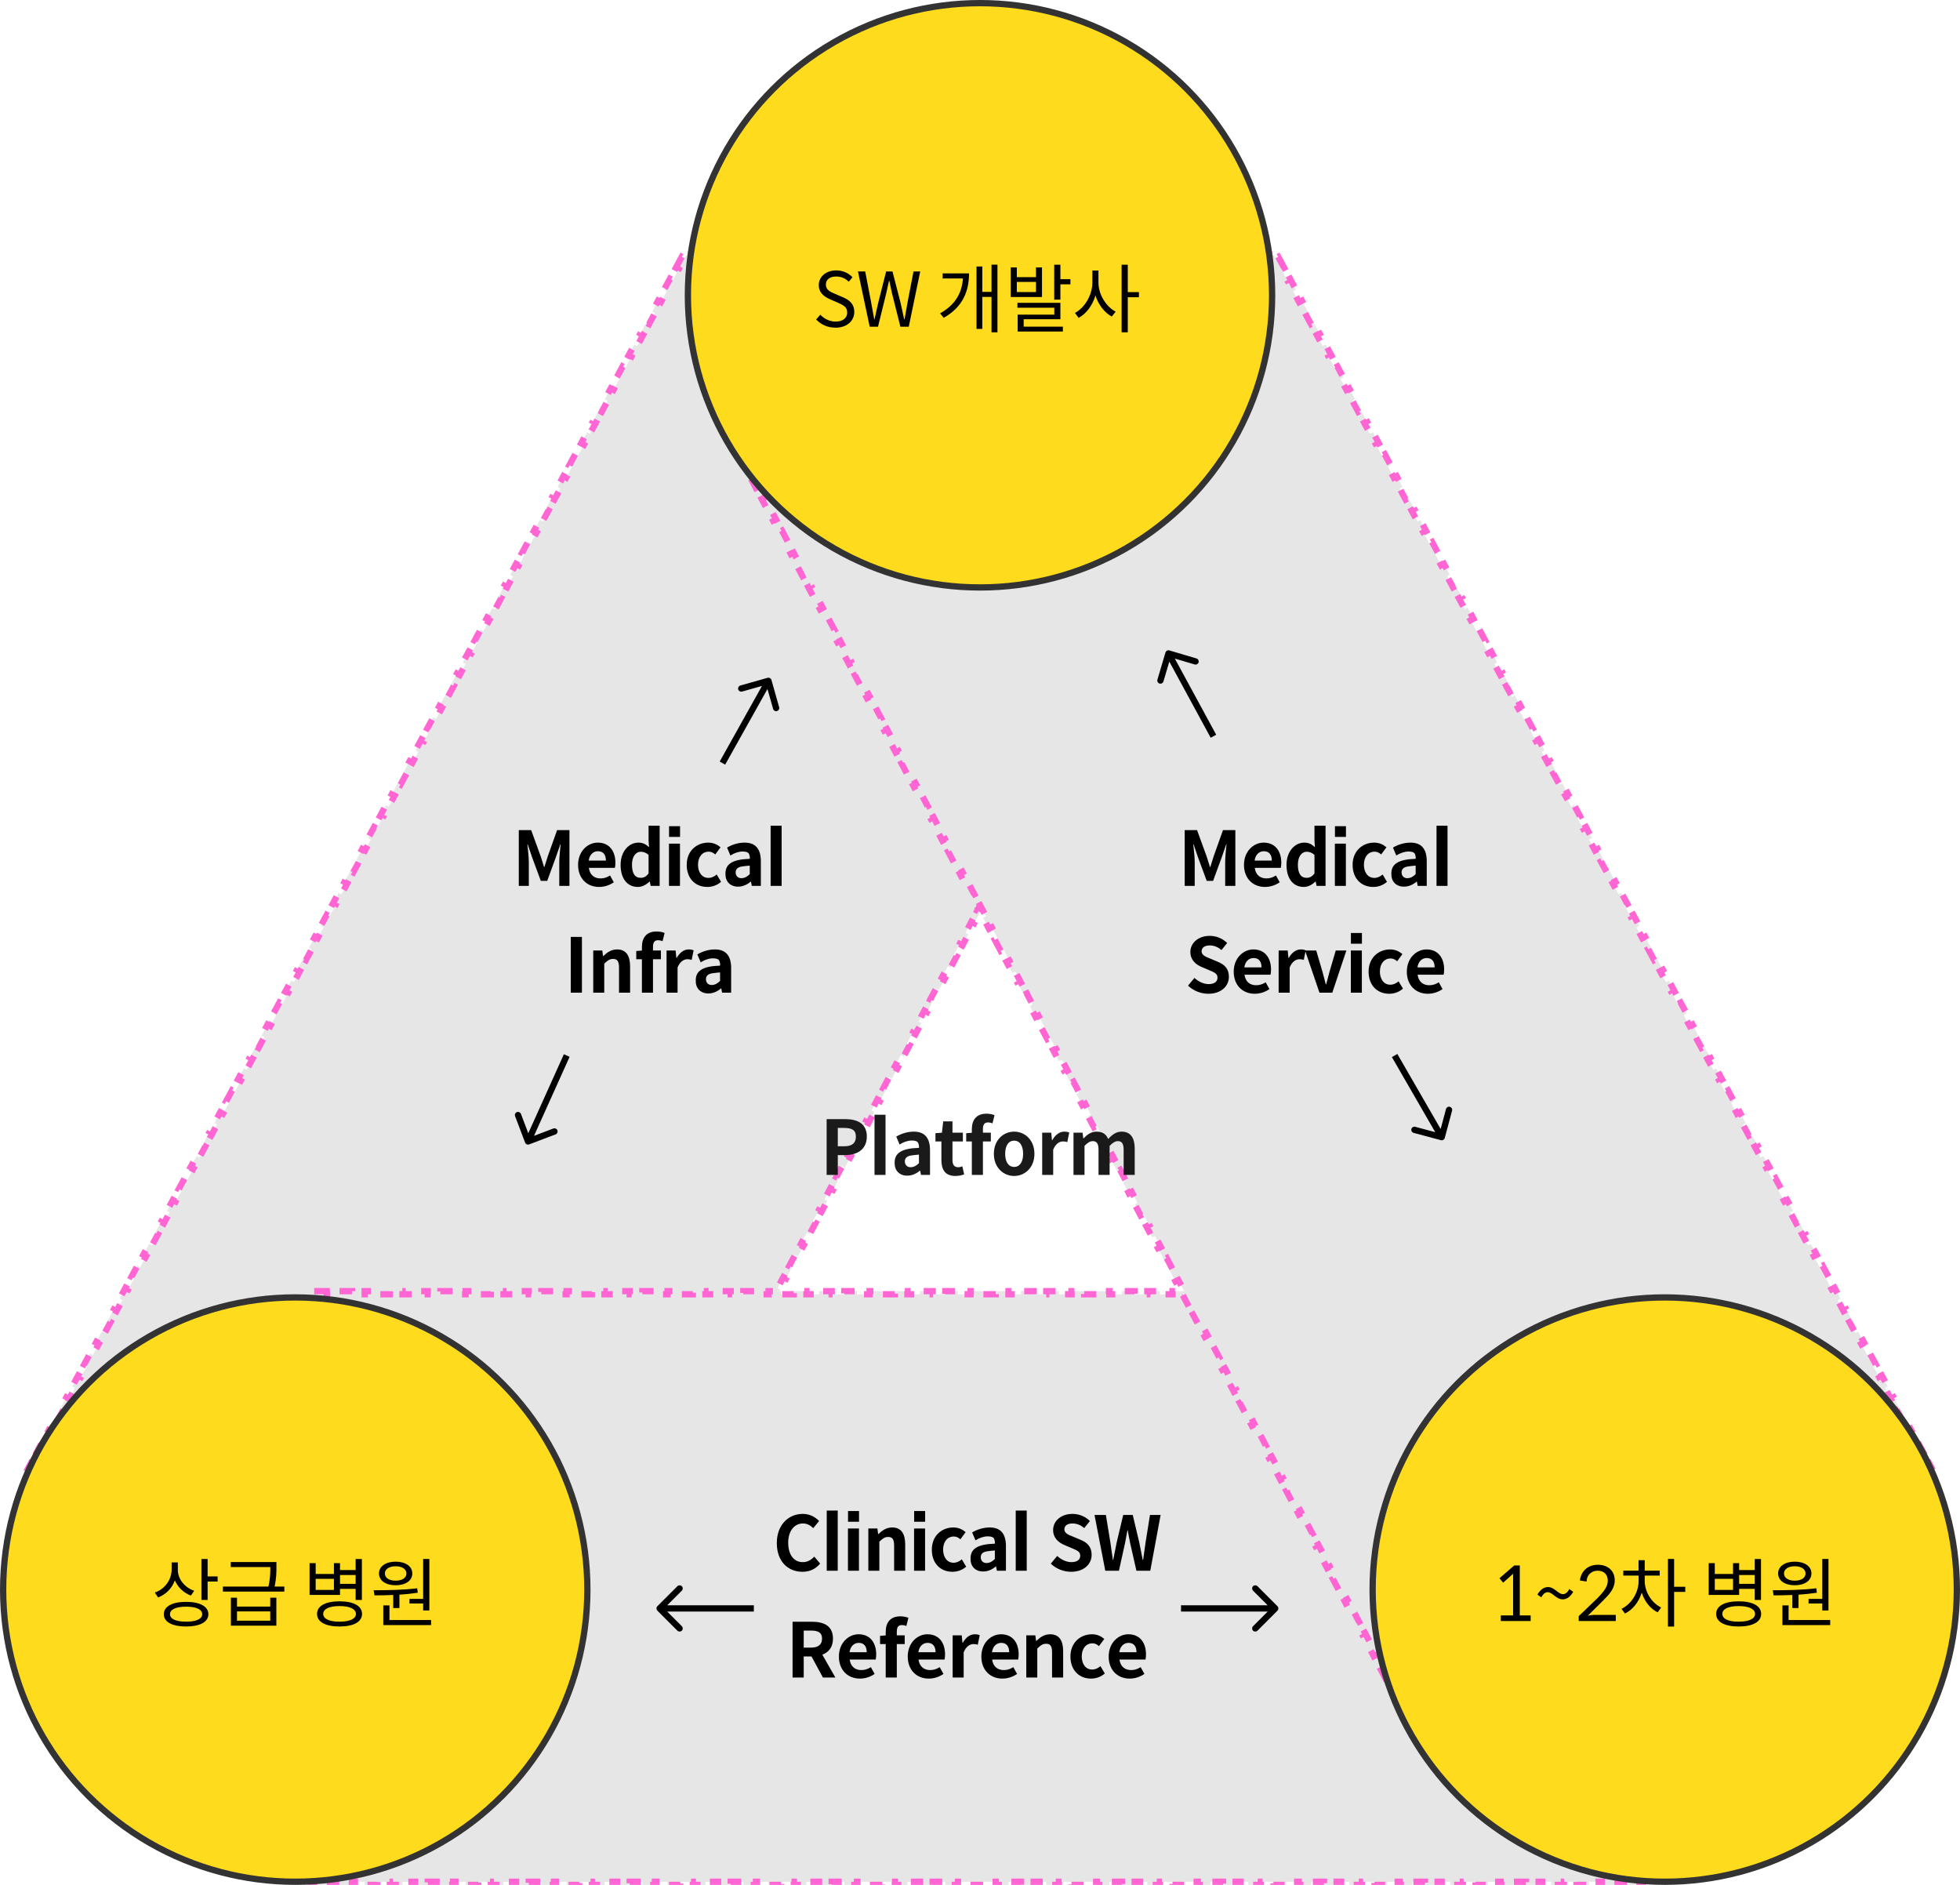 <svg width="312" height="300" viewBox="0 0 312 300" fill="none" xmlns="http://www.w3.org/2000/svg">
  <path d="M107.587 42.618L108.529 40.873L108.969 41.11L109.255 40.581L109.861 40.735L109.984 40.25L111.951 40.75L111.828 41.235L113.795 41.735L113.918 41.25L115.886 41.75L115.763 42.235L117.73 42.735L117.853 42.25L119.821 42.75L119.698 43.235L121.665 43.735L121.788 43.25L123.755 43.75L123.632 44.235L125.6 44.735L125.723 44.25L127.69 44.75L127.567 45.235L129.534 45.735L129.658 45.25L131.625 45.75L131.502 46.235L133.469 46.735L133.592 46.25L135.56 46.75L135.437 47.235L137.404 47.735L137.527 47.25L139.495 47.75L139.371 48.235L141.339 48.735L141.462 48.25L143.429 48.75L143.306 49.235L145.274 49.735L145.397 49.25L147.364 49.75L147.241 50.235L149.208 50.735L149.332 50.25L151.299 50.75L151.176 51.235L153.143 51.735L153.266 51.25L155.234 51.75L155.111 52.235L157.078 52.735L157.201 52.25L159.168 52.75L159.045 53.235L161.013 53.735L161.136 53.25L163.103 53.75L162.98 54.235L164.947 54.735L165.071 54.25L167.038 54.75L166.915 55.235L168.882 55.735L169.005 55.25L170.973 55.75L170.85 56.235L172.817 56.735L172.94 56.25L174.908 56.75L174.784 57.235L176.752 57.735L176.875 57.25L178.842 57.75L178.719 58.235L180.687 58.735L180.81 58.25L182.777 58.75L182.654 59.235L184.621 59.735L184.745 59.25L186.712 59.75L186.589 60.235L188.556 60.735L188.679 60.25L190.647 60.75L190.524 61.235L192.491 61.735L192.614 61.25L194.582 61.75L194.458 62.235L196.426 62.735L196.549 62.25L198.516 62.75L198.393 63.235L198.761 63.328L198.59 63.65L199.032 63.884L198.097 65.651L197.655 65.417L196.72 67.184L197.162 67.418L196.226 69.186L195.784 68.952L194.849 70.719L195.291 70.953L194.355 72.72L193.914 72.486L192.978 74.253L193.42 74.487L192.485 76.254L192.043 76.021L191.108 77.788L191.549 78.022L190.614 79.789L190.172 79.555L189.237 81.322L189.679 81.556L188.743 83.323L188.302 83.09L187.366 84.857L187.808 85.091L186.873 86.858L186.431 86.624L185.495 88.391L185.937 88.625L185.002 90.392L184.56 90.159L183.625 91.926L184.067 92.16L183.131 93.927L182.689 93.693L181.754 95.46L182.196 95.694L181.261 97.461L180.819 97.227L179.883 98.995L180.325 99.229L179.39 100.996L178.948 100.762L178.013 102.529L178.455 102.763L177.519 104.53L177.077 104.296L176.142 106.064L176.584 106.298L175.649 108.065L175.207 107.831L174.271 109.598L174.713 109.832L173.778 111.599L173.336 111.365L172.401 113.133L172.843 113.366L171.907 115.134L171.465 114.9L170.53 116.667L170.972 116.901L170.037 118.668L169.595 118.434L168.659 120.202L169.101 120.435L168.166 122.203L167.724 121.969L166.789 123.736L167.231 123.97L166.295 125.737L165.853 125.503L164.918 127.27L165.36 127.504L164.425 129.272L163.983 129.038L163.047 130.805L163.489 131.039L162.554 132.806L162.112 132.572L161.177 134.339L161.619 134.573L160.683 136.341L160.241 136.107L159.306 137.874L159.748 138.108L158.812 139.875L158.371 139.641L157.435 141.408L157.877 141.642L156.942 143.409L156.5 143.176L155.565 144.943L156.006 145.177L155.071 146.944L154.629 146.71L153.694 148.477L154.136 148.711L153.2 150.478L152.759 150.245L151.823 152.012L152.265 152.246L151.33 154.013L150.888 153.779L149.952 155.546L150.394 155.78L149.459 157.547L149.017 157.313L148.082 159.081L148.524 159.315L147.588 161.082L147.146 160.848L146.211 162.615L146.653 162.849L145.718 164.616L145.276 164.382L144.34 166.15L144.782 166.384L143.847 168.151L143.405 167.917L142.47 169.684L142.912 169.918L141.976 171.685L141.534 171.451L140.599 173.219L141.041 173.453L140.106 175.22L139.664 174.986L138.728 176.753L139.17 176.987L138.235 178.754L137.793 178.52L136.858 180.288L137.3 180.522L136.364 182.289L135.922 182.055L134.987 183.822L135.429 184.056L134.494 185.823L134.052 185.589L133.116 187.357L133.558 187.59L132.623 189.358L132.181 189.124L131.246 190.891L131.688 191.125L130.752 192.892L130.31 192.658L129.375 194.426L129.817 194.659L128.881 196.427L128.44 196.193L127.504 197.96L127.946 198.194L127.011 199.961L126.569 199.727L125.634 201.495L126.075 201.728L125.14 203.496L124.698 203.262L123.763 205.029L124.205 205.263L123.269 207.03L122.827 206.796L121.892 208.564L122.334 208.797L121.399 210.565L120.957 210.331L120.021 212.098L120.463 212.332L119.528 214.099L119.086 213.865L118.151 215.632L118.593 215.866L117.657 217.634L117.215 217.4L116.28 219.167L116.722 219.401L115.787 221.168L115.345 220.934L114.409 222.701L114.851 222.935L113.916 224.703L113.474 224.469L112.539 226.236L112.981 226.47L112.045 228.237L111.603 228.003L110.668 229.77L111.11 230.004L110.175 231.772L109.733 231.538L108.797 233.305L109.239 233.539L108.304 235.306L107.862 235.072L106.927 236.839L107.369 237.073L106.433 238.841L105.991 238.607L105.056 240.374L105.498 240.608L104.562 242.375L104.121 242.141L103.185 243.908L103.627 244.142L102.692 245.909L102.25 245.676L101.315 247.443L101.756 247.677L100.821 249.444L100.379 249.21L99.444 250.977L99.886 251.211L98.95 252.978L98.508 252.745L97.573 254.512L98.015 254.746L97.08 256.513L96.638 256.279L95.703 258.046L96.144 258.28L95.209 260.047L94.767 259.814L93.832 261.581L94.274 261.815L93.338 263.582L92.896 263.348L91.961 265.115L92.403 265.349L91.468 267.116L91.026 266.882L90.763 267.379L90.223 267.178L90.049 267.647L88.147 266.94L88.321 266.471L86.419 265.765L86.245 266.234L84.342 265.527L84.516 265.058L82.614 264.352L82.44 264.821L80.538 264.114L80.712 263.645L78.81 262.939L78.636 263.408L76.734 262.701L76.908 262.232L75.006 261.526L74.832 261.995L72.929 261.288L73.103 260.819L71.201 260.113L71.027 260.582L69.125 259.875L69.299 259.406L67.397 258.7L67.223 259.168L65.321 258.462L65.495 257.993L63.593 257.287L63.419 257.755L61.516 257.049L61.69 256.58L59.788 255.874L59.614 256.342L57.712 255.636L57.886 255.167L55.984 254.461L55.81 254.929L53.908 254.223L54.082 253.754L52.179 253.048L52.005 253.516L50.103 252.81L50.277 252.341L48.375 251.635L48.201 252.103L46.299 251.397L46.473 250.928L44.571 250.222L44.397 250.69L42.495 249.984L42.669 249.515L40.767 248.808L40.592 249.277L38.69 248.571L38.864 248.102L36.962 247.395L36.788 247.864L34.886 247.158L35.06 246.689L33.158 245.982L32.984 246.451L31.081 245.745L31.256 245.276L29.353 244.569L29.179 245.038L27.277 244.332L27.451 243.863L25.549 243.156L25.375 243.625L23.473 242.918L23.647 242.45L21.745 241.743L21.571 242.212L19.669 241.505L19.843 241.037L17.94 240.33L17.766 240.799L15.864 240.092L16.038 239.624L14.136 238.917L13.962 239.386L12.06 238.679L12.234 238.211L10.332 237.504L10.158 237.973L8.255 237.266L8.43 236.798L6.527 236.091L6.353 236.56L4.451 235.853L4.625 235.385L4.213 235.231L4.411 234.865L3.971 234.627L4.913 232.882L5.353 233.119L6.295 231.374L5.855 231.136L6.797 229.391L7.237 229.628L8.179 227.882L7.739 227.645L8.681 225.899L9.121 226.137L10.063 224.391L9.623 224.154L10.565 222.408L11.005 222.646L11.947 220.9L11.507 220.663L12.449 218.917L12.889 219.155L13.831 217.409L13.391 217.172L14.333 215.426L14.773 215.664L15.715 213.918L15.275 213.681L16.217 211.935L16.657 212.173L17.599 210.427L17.159 210.19L18.101 208.444L18.541 208.682L19.483 206.936L19.042 206.699L19.984 204.953L20.424 205.191L21.366 203.445L20.926 203.208L21.868 201.462L22.308 201.699L23.25 199.954L22.81 199.716L23.752 197.971L24.192 198.208L25.134 196.463L24.694 196.225L25.636 194.48L26.076 194.717L27.018 192.972L26.578 192.734L27.52 190.989L27.96 191.226L28.902 189.481L28.462 189.243L29.404 187.498L29.844 187.735L30.786 185.99L30.346 185.752L31.288 184.007L31.728 184.244L32.67 182.499L32.23 182.261L33.172 180.516L33.612 180.753L34.554 179.008L34.114 178.77L35.056 177.025L35.496 177.262L36.438 175.516L35.998 175.279L36.94 173.534L37.38 173.771L38.322 172.025L37.882 171.788L38.824 170.042L39.264 170.28L40.206 168.534L39.766 168.297L40.708 166.551L41.148 166.789L42.09 165.043L41.65 164.806L42.592 163.06L43.032 163.298L43.974 161.552L43.533 161.315L44.475 159.569L44.915 159.807L45.857 158.061L45.417 157.824L46.359 156.078L46.799 156.316L47.741 154.57L47.301 154.333L48.243 152.587L48.683 152.825L49.625 151.079L49.185 150.842L50.127 149.096L50.567 149.333L51.509 147.588L51.069 147.351L52.011 145.605L52.451 145.842L53.393 144.097L52.953 143.859L53.895 142.114L54.335 142.351L55.277 140.606L54.837 140.368L55.779 138.623L56.219 138.86L57.161 137.115L56.721 136.877L57.663 135.132L58.103 135.369L59.045 133.624L58.605 133.386L59.547 131.641L59.987 131.878L60.929 130.133L60.489 129.895L61.431 128.15L61.871 128.387L62.813 126.642L62.373 126.404L63.315 124.659L63.755 124.896L64.697 123.15L64.257 122.913L65.199 121.167L65.639 121.405L66.581 119.659L66.141 119.422L67.083 117.676L67.523 117.914L68.465 116.168L68.025 115.931L68.966 114.185L69.406 114.423L70.349 112.677L69.909 112.44L70.85 110.694L71.29 110.932L72.232 109.186L71.792 108.949L72.734 107.203L73.174 107.441L74.116 105.695L73.676 105.458L74.618 103.712L75.058 103.95L76 102.204L75.56 101.967L76.502 100.221L76.942 100.458L77.884 98.713L77.444 98.475L78.386 96.73L78.826 96.967L79.768 95.222L79.328 94.984L80.27 93.239L80.71 93.476L81.652 91.731L81.212 91.493L82.154 89.748L82.594 89.985L83.536 88.24L83.096 88.002L84.038 86.257L84.478 86.494L85.42 84.749L84.98 84.511L85.922 82.766L86.362 83.003L87.304 81.257L86.864 81.02L87.806 79.275L88.246 79.512L89.188 77.766L88.748 77.529L89.69 75.784L90.13 76.021L91.072 74.275L90.632 74.038L91.574 72.292L92.014 72.53L92.956 70.784L92.516 70.547L93.458 68.801L93.898 69.039L94.84 67.293L94.4 67.056L95.341 65.31L95.781 65.548L96.724 63.802L96.284 63.565L97.225 61.819L97.665 62.057L98.607 60.311L98.167 60.074L99.109 58.328L99.549 58.566L100.491 56.82L100.051 56.583L100.993 54.837L101.433 55.075L102.375 53.329L101.935 53.092L102.877 51.346L103.317 51.583L104.259 49.838L103.819 49.6L104.761 47.855L105.201 48.092L106.143 46.347L105.703 46.109L106.645 44.364L107.085 44.601L108.027 42.856L107.587 42.618Z" fill="#E6E6E6" stroke="#FF66D4" stroke-dasharray="2 2"/>
  <path d="M52.014 205.5H50.005V206H49.5V206.484H49V208.453H49.5V210.422H49V212.391H49.5V214.359H49V216.328H49.5V218.297H49V220.266H49.5V222.234H49V224.203H49.5V226.172H49V228.141H49.5V230.109H49V232.078H49.5V234.047H49V236.016H49.5V237.984H49V239.953H49.5V241.922H49V243.891H49.5V245.859H49V247.828H49.5V249.797H49V251.766H49.5V253.734H49V255.703H49.5V257.672H49V259.641H49.5V261.609H49V263.578H49.5V265.547H49V267.516H49.5V269.484H49V271.453H49.5V273.422H49V275.391H49.5V277.359H49V279.328H49.5V281.297H49V283.266H49.5V285.234H49V287.203H49.5V289.172H49V291.141H49.5V293.109H49V295.078H49.5V297.047H49V299.016H49.5V299.5H50.005V300H52.014V299.5H54.024V300H56.033V299.5H58.042V300H60.052V299.5H62.061V300H64.071V299.5H66.08V300H68.09V299.5H70.099V300H72.109V299.5H74.118V300H76.127V299.5H78.137V300H80.146V299.5H82.156V300H84.165V299.5H86.174V300H88.184V299.5H90.193V300H92.203V299.5H94.212V300H96.222V299.5H98.231V300H100.241V299.5H102.25V300H104.259V299.5H106.269V300H108.278V299.5H110.288V300H112.297V299.5H114.307V300H116.316V299.5H118.325V300H120.335V299.5H122.344V300H124.354V299.5H126.363V300H128.373V299.5H130.382V300H132.391V299.5H134.401V300H136.41V299.5H138.42V300H140.429V299.5H142.439V300H144.448V299.5H146.457V300H148.467V299.5H150.476V300H152.486V299.5H154.495V300H156.505V299.5H158.514V300H160.524V299.5H162.533V300H164.542V299.5H166.552V300H168.561V299.5H170.571V300H172.58V299.5H174.59V300H176.599V299.5H178.608V300H180.618V299.5H182.627V300H184.637V299.5H186.646V300H188.656V299.5H190.665V300H192.675V299.5H194.684V300H196.693V299.5H198.703V300H200.712V299.5H202.722V300H204.731V299.5H206.741V300H208.75V299.5H210.759V300H212.769V299.5H214.778V300H216.788V299.5H218.797V300H220.807V299.5H222.816V300H224.825V299.5H226.835V300H228.844V299.5H230.854V300H232.863V299.5H234.873V300H236.882V299.5H238.892V300H240.901V299.5H242.91V300H244.92V299.5H246.929V300H248.939V299.5H250.948V300H252.958V299.5H254.967V300H256.976V299.5H258.986V300H260.995V299.5H261.5V299.016H262V297.047H261.5V295.078H262V293.109H261.5V291.141H262V289.172H261.5V287.203H262V285.234H261.5V283.266H262V281.297H261.5V279.328H262V277.359H261.5V275.391H262V273.422H261.5V271.453H262V269.484H261.5V267.516H262V265.547H261.5V263.578H262V261.609H261.5V259.641H262V257.672H261.5V255.703H262V253.734H261.5V251.766H262V249.797H261.5V247.828H262V245.859H261.5V243.891H262V241.922H261.5V239.953H262V237.984H261.5V236.016H262V234.047H261.5V232.078H262V230.109H261.5V228.141H262V226.172H261.5V224.203H262V222.234H261.5V220.266H262V218.297H261.5V216.328H262V214.359H261.5V212.391H262V210.422H261.5V208.453H262V206.484H261.5V206H260.995V205.5H258.986V206H256.976V205.5H254.967V206H252.958V205.5H250.948V206H248.939V205.5H246.929V206H244.92V205.5H242.91V206H240.901V205.5H238.891V206H236.882V205.5H234.873V206H232.863V205.5H230.854V206H228.844V205.5H226.835V206H224.825V205.5H222.816V206H220.807V205.5H218.797V206H216.788V205.5H214.778V206H212.769V205.5H210.759V206H208.75V205.5H206.741V206H204.731V205.5H202.722V206H200.712V205.5H198.703V206H196.693V205.5H194.684V206H192.675V205.5H190.665V206H188.656V205.5H186.646V206H184.637V205.5H182.627V206H180.618V205.5H178.609V206H176.599V205.5H174.59V206H172.58V205.5H170.571V206H168.561V205.5H166.552V206H164.543V205.5H162.533V206H160.524V205.5H158.514V206H156.505V205.5H154.495V206H152.486V205.5H150.476V206H148.467V205.5H146.458V206H144.448V205.5H142.439V206H140.429V205.5H138.42V206H136.41V205.5H134.401V206H132.392V205.5H130.382V206H128.373V205.5H126.363V206H124.354V205.5H122.344V206H120.335V205.5H118.325V206H116.316V205.5H114.307V206H112.297V205.5H110.288V206H108.278V205.5H106.269V206H104.259V205.5H102.25V206H100.241V205.5H98.231V206H96.222V205.5H94.212V206H92.203V205.5H90.193V206H88.184V205.5H86.174V206H84.165V205.5H82.156V206H80.146V205.5H78.137V206H76.127V205.5H74.118V206H72.109V205.5H70.099V206H68.09V205.5H66.08V206H64.071V205.5H62.061V206H60.052V205.5H58.042V206H56.033V205.5H54.024V206H52.014V205.5Z" fill="#E6E6E6" stroke="#FF66D4" stroke-dasharray="2 2"/>
  <path d="M204.413 42.618L203.471 40.873L203.031 41.11L202.741 40.572L202.117 40.716L202.005 40.228L200.016 40.685L200.128 41.172L198.139 41.629L198.027 41.141L196.038 41.598L196.15 42.085L194.161 42.542L194.049 42.054L192.06 42.511L192.172 42.998L190.183 43.455L190.071 42.967L188.082 43.424L188.193 43.911L186.204 44.368L186.092 43.88L184.103 44.337L184.215 44.824L182.226 45.281L182.114 44.794L180.125 45.25L180.237 45.737L178.248 46.194L178.136 45.706L176.147 46.163L176.259 46.65L174.269 47.107L174.158 46.62L172.169 47.076L172.28 47.563L170.291 48.02L170.179 47.533L168.19 47.989L168.302 48.477L166.313 48.933L166.201 48.446L164.212 48.902L164.324 49.389L162.335 49.846L162.223 49.359L160.234 49.815L160.346 50.303L158.356 50.759L158.245 50.272L156.255 50.728L156.367 51.216L154.378 51.672L154.266 51.185L152.277 51.641L152.389 52.129L150.4 52.585L150.288 52.098L148.299 52.554L148.411 53.042L146.422 53.498L146.31 53.011L144.321 53.467L144.432 53.955L142.443 54.411L142.332 53.924L140.342 54.38L140.454 54.868L138.465 55.324L138.353 54.837L136.364 55.294L136.476 55.781L134.487 56.237L134.375 55.75L132.386 56.206L132.498 56.694L130.509 57.15L130.397 56.663L128.408 57.12L128.519 57.607L126.53 58.063L126.418 57.576L124.429 58.033L124.541 58.52L122.552 58.977L122.44 58.489L120.451 58.946L120.563 59.433L118.574 59.889L118.462 59.402L116.473 59.859L116.585 60.346L114.596 60.803L114.484 60.315L112.495 60.772L112.606 61.259L112.246 61.342L112.406 61.643L111.964 61.877L112.892 63.631L113.334 63.398L114.262 65.152L113.82 65.386L114.748 67.14L115.19 66.906L116.118 68.66L115.676 68.894L116.604 70.648L117.046 70.415L117.974 72.169L117.532 72.403L118.46 74.157L118.902 73.923L119.83 75.677L119.388 75.911L120.316 77.665L120.758 77.431L121.686 79.186L121.244 79.419L122.172 81.174L122.614 80.94L123.542 82.694L123.1 82.928L124.028 84.682L124.469 84.448L125.397 86.203L124.955 86.436L125.883 88.191L126.325 87.957L127.253 89.711L126.811 89.945L127.739 91.699L128.181 91.465L129.109 93.22L128.667 93.453L129.595 95.208L130.037 94.974L130.965 96.728L130.523 96.962L131.451 98.716L131.893 98.482L132.821 100.237L132.379 100.47L133.307 102.225L133.749 101.991L134.677 103.745L134.235 103.979L135.163 105.733L135.605 105.499L136.533 107.253L136.091 107.487L137.019 109.242L137.461 109.008L138.389 110.762L137.947 110.996L138.875 112.75L139.317 112.516L140.245 114.27L139.803 114.504L140.731 116.258L141.173 116.025L142.101 117.779L141.659 118.013L142.587 119.767L143.029 119.533L143.957 121.287L143.515 121.521L144.443 123.275L144.885 123.042L145.813 124.796L145.371 125.03L146.299 126.784L146.741 126.55L147.669 128.304L147.227 128.538L148.155 130.292L148.597 130.059L149.525 131.813L149.083 132.047L150.011 133.801L150.453 133.567L151.381 135.321L150.939 135.555L151.867 137.309L152.308 137.076L153.236 138.83L152.794 139.064L153.722 140.818L154.164 140.584L155.092 142.338L154.65 142.572L155.578 144.326L156.02 144.092L156.948 145.847L156.506 146.08L157.434 147.835L157.876 147.601L158.804 149.355L158.362 149.589L159.29 151.343L159.732 151.109L160.66 152.864L160.218 153.097L161.146 154.852L161.588 154.618L162.516 156.372L162.074 156.606L163.002 158.36L163.444 158.126L164.372 159.881L163.93 160.114L164.858 161.869L165.3 161.635L166.228 163.389L165.786 163.623L166.714 165.377L167.156 165.143L168.084 166.898L167.642 167.131L168.57 168.886L169.012 168.652L169.94 170.406L169.498 170.64L170.426 172.394L170.868 172.16L171.796 173.915L171.354 174.148L172.282 175.903L172.724 175.669L173.652 177.423L173.21 177.657L174.138 179.411L174.58 179.177L175.508 180.931L175.066 181.165L175.994 182.919L176.436 182.686L177.364 184.44L176.922 184.674L177.85 186.428L178.292 186.194L179.22 187.948L178.778 188.182L179.706 189.936L180.147 189.703L181.075 191.457L180.633 191.691L181.561 193.445L182.003 193.211L182.931 194.965L182.489 195.199L183.417 196.953L183.859 196.72L184.787 198.474L184.345 198.708L185.273 200.462L185.715 200.228L186.643 201.982L186.201 202.216L187.129 203.97L187.571 203.737L188.499 205.491L188.057 205.725L188.985 207.479L189.427 207.245L190.355 208.999L189.913 209.233L190.841 210.987L191.283 210.753L192.211 212.508L191.769 212.742L192.697 214.496L193.139 214.262L194.067 216.016L193.625 216.25L194.553 218.004L194.995 217.77L195.923 219.525L195.481 219.758L196.409 221.513L196.851 221.279L197.779 223.033L197.337 223.267L198.265 225.021L198.707 224.787L199.635 226.542L199.193 226.775L200.121 228.53L200.563 228.296L201.491 230.05L201.049 230.284L201.977 232.038L202.419 231.804L203.347 233.559L202.905 233.792L203.833 235.547L204.275 235.313L205.203 237.067L204.761 237.301L205.689 239.055L206.131 238.821L207.058 240.576L206.617 240.809L207.544 242.564L207.986 242.33L208.914 244.084L208.472 244.318L209.4 246.072L209.842 245.838L210.77 247.592L210.328 247.826L211.256 249.581L211.698 249.347L212.626 251.101L212.184 251.335L213.112 253.089L213.554 252.855L214.482 254.609L214.04 254.843L214.968 256.597L215.41 256.364L216.338 258.118L215.896 258.352L216.824 260.106L217.266 259.872L218.194 261.626L217.752 261.86L218.68 263.614L219.122 263.381L220.05 265.135L219.608 265.369L220.536 267.123L220.978 266.889L221.237 267.379L221.777 267.178L221.951 267.647L223.853 266.94L223.679 266.471L225.581 265.765L225.755 266.234L227.658 265.527L227.484 265.058L229.386 264.352L229.56 264.821L231.462 264.114L231.288 263.645L233.19 262.939L233.364 263.408L235.266 262.701L235.092 262.232L236.994 261.526L237.168 261.995L239.071 261.288L238.897 260.819L240.799 260.113L240.973 260.582L242.875 259.875L242.701 259.406L244.603 258.7L244.777 259.168L246.679 258.462L246.505 257.993L248.407 257.287L248.582 257.755L250.484 257.049L250.31 256.58L252.212 255.874L252.386 256.342L254.288 255.636L254.114 255.167L256.016 254.461L256.19 254.929L258.092 254.223L257.918 253.754L259.82 253.048L259.995 253.516L261.897 252.81L261.723 252.341L263.625 251.635L263.799 252.103L265.701 251.397L265.527 250.928L267.429 250.222L267.603 250.69L269.505 249.984L269.331 249.515L271.234 248.808L271.408 249.277L273.31 248.571L273.136 248.102L275.038 247.395L275.212 247.864L277.114 247.158L276.94 246.689L278.842 245.982L279.016 246.451L280.918 245.745L280.744 245.276L282.647 244.569L282.821 245.038L284.723 244.332L284.549 243.863L286.451 243.156L286.625 243.625L288.527 242.918L288.353 242.45L290.255 241.743L290.429 242.212L292.332 241.505L292.157 241.037L294.06 240.33L294.234 240.799L296.136 240.092L295.962 239.624L297.864 238.917L298.038 239.386L299.94 238.679L299.766 238.211L301.668 237.504L301.842 237.973L303.745 237.266L303.57 236.798L305.473 236.091L305.647 236.56L307.549 235.853L307.375 235.385L307.787 235.231L307.589 234.865L308.029 234.627L307.087 232.882L306.647 233.119L305.705 231.374L306.145 231.136L305.203 229.391L304.763 229.628L303.821 227.882L304.261 227.645L303.319 225.899L302.879 226.137L301.937 224.391L302.377 224.154L301.435 222.408L300.995 222.646L300.053 220.9L300.493 220.663L299.551 218.917L299.111 219.155L298.169 217.409L298.609 217.172L297.667 215.426L297.227 215.664L296.285 213.918L296.725 213.681L295.783 211.935L295.343 212.173L294.401 210.427L294.841 210.19L293.9 208.444L293.46 208.682L292.518 206.936L292.958 206.699L292.016 204.953L291.576 205.191L290.634 203.445L291.074 203.208L290.132 201.462L289.692 201.699L288.75 199.954L289.19 199.716L288.248 197.971L287.808 198.208L286.866 196.463L287.306 196.225L286.364 194.48L285.924 194.717L284.982 192.972L285.422 192.734L284.48 190.989L284.04 191.226L283.098 189.481L283.538 189.243L282.596 187.498L282.156 187.735L281.214 185.99L281.654 185.752L280.712 184.007L280.272 184.244L279.33 182.499L279.77 182.261L278.828 180.516L278.388 180.753L277.446 179.008L277.886 178.77L276.944 177.025L276.504 177.262L275.562 175.516L276.002 175.279L275.06 173.534L274.62 173.771L273.678 172.025L274.118 171.788L273.176 170.042L272.736 170.28L271.794 168.534L272.234 168.297L271.292 166.551L270.852 166.789L269.91 165.043L270.35 164.806L269.409 163.06L268.968 163.298L268.027 161.552L268.467 161.315L267.525 159.569L267.085 159.807L266.143 158.061L266.583 157.824L265.641 156.078L265.201 156.316L264.259 154.57L264.699 154.333L263.757 152.587L263.317 152.825L262.375 151.079L262.815 150.842L261.873 149.096L261.433 149.333L260.491 147.588L260.931 147.351L259.989 145.605L259.549 145.842L258.607 144.097L259.047 143.859L258.105 142.114L257.665 142.351L256.723 140.606L257.163 140.368L256.221 138.623L255.781 138.86L254.839 137.115L255.279 136.877L254.337 135.132L253.897 135.369L252.955 133.624L253.395 133.386L252.453 131.641L252.013 131.878L251.071 130.133L251.511 129.895L250.569 128.15L250.129 128.387L249.187 126.642L249.627 126.404L248.685 124.659L248.245 124.896L247.303 123.15L247.743 122.913L246.801 121.167L246.361 121.405L245.419 119.659L245.859 119.422L244.917 117.676L244.477 117.914L243.535 116.168L243.975 115.931L243.033 114.185L242.593 114.423L241.652 112.677L242.092 112.44L241.15 110.694L240.71 110.932L239.768 109.186L240.208 108.949L239.266 107.203L238.826 107.441L237.884 105.695L238.324 105.458L237.382 103.712L236.942 103.95L236 102.204L236.44 101.967L235.498 100.221L235.058 100.458L234.116 98.713L234.556 98.475L233.614 96.73L233.174 96.967L232.232 95.222L232.672 94.984L231.73 93.239L231.29 93.476L230.348 91.731L230.788 91.493L229.846 89.748L229.406 89.985L228.464 88.24L228.904 88.002L227.962 86.257L227.522 86.494L226.58 84.749L227.02 84.511L226.078 82.766L225.638 83.003L224.696 81.257L225.136 81.02L224.194 79.275L223.754 79.512L222.812 77.766L223.252 77.529L222.31 75.784L221.87 76.021L220.928 74.275L221.368 74.038L220.426 72.292L219.986 72.53L219.044 70.784L219.484 70.547L218.542 68.801L218.102 69.039L217.16 67.293L217.6 67.056L216.658 65.31L216.218 65.548L215.277 63.802L215.717 63.565L214.775 61.819L214.335 62.057L213.393 60.311L213.833 60.074L212.891 58.328L212.451 58.566L211.509 56.82L211.949 56.583L211.007 54.837L210.567 55.075L209.625 53.329L210.065 53.092L209.123 51.346L208.683 51.583L207.741 49.838L208.181 49.6L207.239 47.855L206.799 48.092L205.857 46.347L206.297 46.109L205.355 44.364L204.915 44.601L203.973 42.856L204.413 42.618Z" fill="#E6E6E6" stroke="#FF66D4" stroke-dasharray="2 2"/>
  <path d="M131.588 178.12V187H133.364V183.844H134.552C136.46 183.844 137.984 182.932 137.984 180.904C137.984 178.792 136.46 178.12 134.504 178.12H131.588ZM134.432 182.44H133.364V179.524H134.372C135.608 179.524 136.244 179.86 136.244 180.904C136.244 181.924 135.644 182.44 134.432 182.44ZM139.208 187H140.96V177.424H139.208V187ZM144.409 187.12C145.177 187.12 145.861 186.808 146.437 186.316H146.473L146.605 187H148.045V183.076C148.045 181.096 147.181 180.112 145.465 180.112C144.409 180.112 143.401 180.46 142.669 180.904L143.197 182.164C143.809 181.768 144.517 181.528 145.141 181.528C145.657 181.528 145.981 181.636 146.125 181.84C146.257 182.116 146.317 182.404 146.281 182.692C143.497 182.776 142.333 183.532 142.417 185.176C142.417 186.34 143.209 187.12 144.409 187.12ZM144.949 185.776C144.433 185.776 144.049 185.44 144.037 184.876C144.025 184.396 144.301 184.012 145.069 183.904C145.453 183.844 145.861 183.808 146.281 183.772V185.128C145.861 185.548 145.465 185.764 144.949 185.776ZM152.063 187.168C152.651 187.168 153.107 187.048 153.479 186.916L153.191 185.632C153.011 185.716 152.759 185.776 152.531 185.776C151.919 185.776 151.619 185.404 151.619 184.648V181.672H153.275V180.28H151.619V178.48H150.143L149.939 180.28L148.907 180.364V181.672H149.855V184.648C149.855 186.16 150.467 187.168 152.063 187.168ZM157.99 178.792L158.314 177.496C158.014 177.364 157.558 177.256 157.042 177.256C155.35 177.256 154.702 178.336 154.702 179.74V180.292L153.802 180.364V181.672H154.702V187H156.466V181.672H157.726V180.28H156.466V179.704C156.466 178.936 156.754 178.648 157.282 178.648C157.51 178.648 157.762 178.708 157.99 178.792ZM161.435 187.168C163.115 187.168 164.663 185.86 164.663 183.652C164.663 181.408 163.115 180.112 161.435 180.112C159.755 180.112 158.207 181.408 158.207 183.652C158.207 185.86 159.755 187.168 161.435 187.168ZM161.435 185.728C160.523 185.728 160.007 184.912 160.007 183.652C160.007 182.356 160.523 181.552 161.435 181.552C162.347 181.552 162.863 182.356 162.863 183.652C162.863 184.912 162.347 185.728 161.435 185.728ZM165.899 180.28V187H167.651V182.992C168.035 182.02 168.671 181.672 169.199 181.672C169.475 181.672 169.667 181.696 169.895 181.78L170.207 180.256C170.003 180.172 169.787 180.112 169.415 180.112C168.695 180.112 167.999 180.592 167.507 181.468H167.459L167.339 180.28H165.899ZM170.885 180.28V187H172.637V182.38C173.117 181.876 173.549 181.624 173.933 181.624C174.569 181.624 174.869 181.972 174.869 183.028V187H176.633V182.38C177.113 181.876 177.545 181.624 177.929 181.624C178.565 181.624 178.865 181.972 178.865 183.028V187H180.629V182.812C180.629 181.12 179.981 180.112 178.541 180.112C177.665 180.112 177.017 180.616 176.405 181.288C176.081 180.52 175.517 180.112 174.557 180.112C173.681 180.112 173.057 180.592 172.493 181.18H172.445L172.325 180.28H170.885Z" fill="#1A1A1A"/>
  <circle cx="156" cy="47" r="46.5" fill="#FFDB1E" stroke="#333333"/>
  <path d="M133 52.156C134.836 52.156 135.988 51.052 135.988 49.66C135.988 48.352 135.196 47.752 134.176 47.308L132.916 46.768C132.232 46.48 131.464 46.168 131.464 45.304C131.464 44.488 132.1 44.008 133.108 44.008C133.924 44.008 134.572 44.32 135.112 44.836L135.7 44.128C135.076 43.456 134.164 43.036 133.108 43.036C131.512 43.036 130.336 44.02 130.336 45.376C130.336 46.672 131.32 47.284 132.124 47.632L133.396 48.184C134.224 48.568 134.86 48.844 134.86 49.744C134.86 50.608 134.164 51.184 133.012 51.184C132.1 51.184 131.212 50.764 130.576 50.092L129.916 50.848C130.684 51.664 131.752 52.156 133 52.156ZM136.572 43.204L138.444 52H139.764L141.072 46.696C141.216 45.976 141.372 45.364 141.516 44.692H141.564C141.708 45.364 141.84 45.976 141.996 46.696L143.328 52H144.66L146.484 43.204H145.416L144.492 47.992C144.324 48.928 144.156 49.876 143.988 50.836H143.928C143.724 49.876 143.532 48.952 143.304 47.992L142.068 43.204H141.06L139.848 47.992C139.62 48.952 139.416 49.876 139.212 50.836H139.164C138.984 49.876 138.828 48.952 138.648 47.992L137.724 43.204H136.572ZM158.779 42.124H157.831V46.456H156.367V42.412H155.443V52.348H156.367V47.26H157.831V52.888H158.779V42.124ZM154.255 43.516H150.055V44.32H153.283C153.127 46.564 152.131 48.472 149.647 49.876L150.223 50.584C153.295 48.856 154.255 46.288 154.255 43.516ZM170.394 44.44H168.798V42.136H167.814V47.692H168.798V45.256H170.394V44.44ZM165.87 47.272V42.568H164.91V44.116H161.862V42.568H160.89V47.272H165.87ZM164.91 44.872V46.48H161.862V44.872H164.91ZM162.954 51.988V50.812H168.798V48.196H161.958V48.976H167.826V50.08H161.994V52.768H169.194V51.988H162.954ZM181.301 47.308V46.492H179.525V42.136H178.541V52.888H179.525V47.308H181.301ZM174.857 44.992V43.06H173.885V44.992C173.885 46.948 172.661 49 171.113 49.804L171.701 50.596C172.913 49.924 173.909 48.628 174.377 47.032C174.857 48.52 175.829 49.768 176.981 50.38L177.593 49.6C176.093 48.832 174.857 46.876 174.857 44.992Z" fill="black"/>
  <circle cx="47" cy="253" r="46.5" fill="#FFDB1E" stroke="#333333"/>
  <path d="M34.644 250.908H33.048V248.136H32.064V254.652H33.048V251.724H34.644V250.908ZM30.396 253.956L30.912 253.188C29.376 252.672 28.308 251.304 28.308 249.864V248.676H27.324V249.78C27.324 251.4 26.28 252.9 24.648 253.476L25.164 254.256C26.424 253.776 27.384 252.792 27.828 251.532C28.308 252.636 29.232 253.524 30.396 253.956ZM29.628 254.952C27.432 254.952 26.076 255.672 26.076 256.92C26.076 258.168 27.432 258.876 29.628 258.876C31.8 258.876 33.168 258.168 33.168 256.92C33.168 255.672 31.8 254.952 29.628 254.952ZM29.628 258.108C28.032 258.108 27.06 257.688 27.06 256.92C27.06 256.152 28.032 255.72 29.628 255.72C31.224 255.72 32.184 256.152 32.184 256.92C32.184 257.688 31.224 258.108 29.628 258.108ZM45.263 252.516H43.715C44.003 251.172 44.003 250.224 44.003 249.396V248.616H36.731V249.42H43.031C43.031 250.236 43.031 251.184 42.731 252.516H35.483V253.32H45.263V252.516ZM43.019 254.292V255.708H37.727V254.292H36.755V258.744H43.991V254.292H43.019ZM43.019 256.476V257.952H37.727V256.476H43.019ZM54.126 253.848V252.888H56.61V254.652H57.606V248.136H56.61V249.888H54.126V248.796H53.154V250.512H50.25V248.796H49.278V253.848H54.126ZM54.126 250.68H56.61V252.084H54.126V250.68ZM53.154 251.292V253.056H50.25V251.292H53.154ZM54.042 254.868C51.834 254.868 50.466 255.588 50.466 256.872C50.466 258.156 51.834 258.876 54.042 258.876C56.262 258.876 57.63 258.156 57.63 256.872C57.63 255.588 56.262 254.868 54.042 254.868ZM54.042 258.108C52.398 258.108 51.45 257.652 51.45 256.872C51.45 256.092 52.398 255.624 54.042 255.624C55.686 255.624 56.658 256.092 56.658 256.872C56.658 257.652 55.686 258.108 54.042 258.108ZM67.361 254.484H65.177V255.216H67.361V256.32H68.345V248.124H67.361V254.484ZM62.981 252.312C64.553 252.312 65.633 251.58 65.633 250.428C65.633 249.3 64.553 248.556 62.981 248.556C61.409 248.556 60.329 249.3 60.329 250.428C60.329 251.58 61.409 252.312 62.981 252.312ZM62.981 249.288C64.001 249.288 64.697 249.744 64.697 250.428C64.697 251.148 64.001 251.58 62.981 251.58C61.961 251.58 61.265 251.148 61.265 250.428C61.265 249.744 61.961 249.288 62.981 249.288ZM62.597 253.86V255.936H63.581V253.812C64.553 253.752 65.537 253.644 66.497 253.5L66.413 252.792C64.133 253.08 61.469 253.104 59.477 253.104L59.609 253.92C60.521 253.92 61.529 253.908 62.597 253.86ZM68.621 257.844H61.997V255.516H61.013V258.648H68.621V257.844Z" fill="black"/>
  <circle cx="265" cy="253" r="46.5" fill="#FFDB1E" stroke="#333333"/>
  <path d="M243.655 257.112H241.927V249.156H241.051L238.687 251.196L239.275 251.904L240.871 250.476C240.859 250.56 240.859 250.668 240.859 250.776V257.112H238.903V258H243.655V257.112ZM248.763 254.556C249.339 254.556 249.939 254.22 250.431 253.356L249.807 252.912C249.507 253.488 249.171 253.728 248.787 253.728C248.019 253.728 247.467 252.6 246.411 252.6C245.823 252.6 245.223 252.936 244.731 253.8L245.343 254.232C245.667 253.656 245.991 253.416 246.375 253.416C247.143 253.416 247.695 254.556 248.763 254.556ZM257.208 257.028H253.74C253.44 257.028 253.08 257.076 252.744 257.172L255.204 254.736C256.2 253.74 257.04 252.828 257.04 251.52C257.04 249.96 255.876 249.048 254.376 249.048C252.876 249.048 251.712 249.924 251.484 251.544L252.564 251.724C252.564 250.716 253.308 249.996 254.316 249.996C255.228 249.996 255.9 250.488 255.936 251.544C255.936 252.576 255.264 253.332 254.34 254.316L251.304 257.232V258H257.208V257.028ZM268.268 253.368V252.552H266.492V248.124H265.508V258.888H266.492V253.368H268.268ZM261.812 251.616V250.776H264.2V249.984H261.812V248.316H260.828V249.984H258.404V250.776H260.84V251.616C260.84 253.488 259.688 255.3 258.116 256.068L258.668 256.812C259.916 256.2 260.864 254.988 261.332 253.488C261.8 254.892 262.676 256.044 263.876 256.62L264.428 255.852C262.88 255.108 261.812 253.332 261.812 251.616ZM276.843 253.848V252.888H279.327V254.652H280.323V248.136H279.327V249.888H276.843V248.796H275.871V250.512H272.967V248.796H271.995V253.848H276.843ZM276.843 250.68H279.327V252.084H276.843V250.68ZM275.871 251.292V253.056H272.967V251.292H275.871ZM276.759 254.868C274.551 254.868 273.183 255.588 273.183 256.872C273.183 258.156 274.551 258.876 276.759 258.876C278.979 258.876 280.347 258.156 280.347 256.872C280.347 255.588 278.979 254.868 276.759 254.868ZM276.759 258.108C275.115 258.108 274.167 257.652 274.167 256.872C274.167 256.092 275.115 255.624 276.759 255.624C278.403 255.624 279.375 256.092 279.375 256.872C279.375 257.652 278.403 258.108 276.759 258.108ZM290.078 254.484H287.894V255.216H290.078V256.32H291.062V248.124H290.078V254.484ZM285.698 252.312C287.27 252.312 288.35 251.58 288.35 250.428C288.35 249.3 287.27 248.556 285.698 248.556C284.126 248.556 283.046 249.3 283.046 250.428C283.046 251.58 284.126 252.312 285.698 252.312ZM285.698 249.288C286.718 249.288 287.414 249.744 287.414 250.428C287.414 251.148 286.718 251.58 285.698 251.58C284.678 251.58 283.982 251.148 283.982 250.428C283.982 249.744 284.678 249.288 285.698 249.288ZM285.314 253.86V255.936H286.298V253.812C287.27 253.752 288.254 253.644 289.214 253.5L289.13 252.792C286.85 253.08 284.186 253.104 282.194 253.104L282.326 253.92C283.238 253.92 284.246 253.908 285.314 253.86ZM291.338 257.844H284.714V255.516H283.73V258.648H291.338V257.844Z" fill="black"/>
  <path d="M82.584 132.12V141H84.18V137.292C84.18 136.464 84.047 135.204 83.951 134.376H83.999L84.707 136.464L86.088 140.196H87.108L88.475 136.464L89.195 134.376H89.243C89.147 135.204 89.028 136.464 89.028 137.292V141H90.647V132.12H88.68L87.204 136.272C87.011 136.836 86.856 137.412 86.663 137.988H86.603C86.424 137.412 86.255 136.836 86.064 136.272L84.552 132.12H82.584ZM95.358 141.168C96.222 141.168 97.038 140.892 97.71 140.424L97.11 139.344C96.63 139.644 96.162 139.812 95.598 139.812C94.59 139.812 93.882 139.236 93.738 138.132H97.878C97.926 137.976 97.962 137.652 97.962 137.328C97.962 135.468 97.002 134.112 95.154 134.112C93.558 134.112 92.022 135.48 92.022 137.652C92.022 139.86 93.486 141.168 95.358 141.168ZM96.45 136.968H93.714C93.846 135.996 94.47 135.48 95.178 135.48C96.042 135.48 96.45 136.056 96.45 136.968ZM101.538 141.168C102.258 141.168 102.906 140.784 103.398 140.304H103.434L103.578 141H105.006V131.424H103.242V133.788L103.314 134.844C102.834 134.4 102.378 134.112 101.61 134.112C100.158 134.112 98.79 135.456 98.79 137.652C98.79 139.848 99.858 141.168 101.538 141.168ZM101.994 139.716C101.07 139.716 100.602 139.02 100.602 137.628C100.602 136.284 101.238 135.564 101.994 135.564C102.414 135.564 102.822 135.696 103.242 136.068V139.02C102.858 139.536 102.462 139.716 101.994 139.716ZM108.253 133.2V131.496H106.501V133.2H108.253ZM106.489 141H108.241V134.28H106.489V141ZM112.589 141.168C113.357 141.168 114.149 140.916 114.785 140.352L114.089 139.188C113.717 139.512 113.261 139.728 112.781 139.728C111.617 139.728 111.113 138.672 111.113 137.652C111.113 136.356 111.809 135.552 112.829 135.552C113.213 135.552 113.525 135.708 113.861 135.996L114.701 134.856C114.209 134.436 113.573 134.112 112.745 134.112C110.921 134.112 109.313 135.408 109.313 137.652C109.313 139.86 110.729 141.168 112.589 141.168ZM117.478 141.12C118.246 141.12 118.93 140.808 119.506 140.316H119.542L119.674 141H121.114V137.076C121.114 135.096 120.25 134.112 118.534 134.112C117.478 134.112 116.47 134.46 115.738 134.904L116.266 136.164C116.878 135.768 117.586 135.528 118.21 135.528C118.726 135.528 119.05 135.636 119.194 135.84C119.326 136.116 119.386 136.404 119.35 136.692C116.566 136.776 115.402 137.532 115.486 139.176C115.486 140.34 116.278 141.12 117.478 141.12ZM118.018 139.776C117.502 139.776 117.118 139.44 117.106 138.876C117.094 138.396 117.37 138.012 118.138 137.904C118.522 137.844 118.93 137.808 119.35 137.772V139.128C118.93 139.548 118.534 139.764 118.018 139.776ZM122.671 141H124.423V131.424H122.671V141ZM90.857 149.12V158H92.633V149.12H90.857ZM94.434 151.28V158H96.186V153.38C96.702 152.888 97.026 152.624 97.59 152.624C98.262 152.624 98.538 152.984 98.538 154.028V158H100.302V153.812C100.302 152.12 99.678 151.112 98.226 151.112C97.314 151.112 96.63 151.592 96.042 152.168H95.994L95.874 151.28H94.434ZM105.47 149.792L105.794 148.496C105.494 148.364 105.038 148.256 104.522 148.256C102.83 148.256 102.182 149.336 102.182 150.74V151.292L101.282 151.364V152.672H102.182V158H103.946V152.672H105.206V151.28H103.946V150.704C103.946 149.936 104.234 149.648 104.762 149.648C104.99 149.648 105.242 149.708 105.47 149.792ZM106.106 151.28V158H107.858V153.992C108.242 153.02 108.878 152.672 109.406 152.672C109.682 152.672 109.874 152.696 110.102 152.78L110.414 151.256C110.21 151.172 109.994 151.112 109.622 151.112C108.902 151.112 108.206 151.592 107.714 152.468H107.666L107.546 151.28H106.106ZM112.749 158.12C113.517 158.12 114.201 157.808 114.777 157.316H114.813L114.945 158H116.385V154.076C116.385 152.096 115.521 151.112 113.805 151.112C112.749 151.112 111.741 151.46 111.009 151.904L111.537 153.164C112.149 152.768 112.857 152.528 113.481 152.528C113.997 152.528 114.321 152.636 114.465 152.84C114.597 153.116 114.657 153.404 114.621 153.692C111.837 153.776 110.673 154.532 110.757 156.176C110.757 157.34 111.549 158.12 112.749 158.12ZM113.289 156.776C112.773 156.776 112.389 156.44 112.377 155.876C112.365 155.396 112.641 155.012 113.409 154.904C113.793 154.844 114.201 154.808 114.621 154.772V156.128C114.201 156.548 113.805 156.764 113.289 156.776Z" fill="black"/>
  <path d="M127.725 250.168C128.889 250.168 129.825 249.736 130.557 248.86L129.621 247.756C129.141 248.272 128.553 248.632 127.785 248.632C126.381 248.632 125.469 247.468 125.469 245.536C125.469 243.628 126.477 242.476 127.821 242.476C128.493 242.476 129.009 242.788 129.453 243.22L130.389 242.092C129.813 241.48 128.937 240.952 127.785 240.952C125.541 240.952 123.657 242.668 123.657 245.596C123.657 248.56 125.469 250.168 127.725 250.168ZM131.603 250H133.355V240.424H131.603V250ZM136.744 242.2V240.496H134.992V242.2H136.744ZM134.98 250H136.732V243.28H134.98V250ZM138.225 243.28V250H139.977V245.38C140.493 244.888 140.817 244.624 141.381 244.624C142.053 244.624 142.329 244.984 142.329 246.028V250H144.093V245.812C144.093 244.12 143.469 243.112 142.017 243.112C141.105 243.112 140.421 243.592 139.833 244.168H139.785L139.665 243.28H138.225ZM147.268 242.2V240.496H145.516V242.2H147.268ZM145.504 250H147.256V243.28H145.504V250ZM151.605 250.168C152.373 250.168 153.165 249.916 153.801 249.352L153.105 248.188C152.733 248.512 152.277 248.728 151.797 248.728C150.633 248.728 150.129 247.672 150.129 246.652C150.129 245.356 150.825 244.552 151.845 244.552C152.229 244.552 152.541 244.708 152.877 244.996L153.717 243.856C153.225 243.436 152.589 243.112 151.761 243.112C149.937 243.112 148.329 244.408 148.329 246.652C148.329 248.86 149.745 250.168 151.605 250.168ZM156.493 250.12C157.261 250.12 157.945 249.808 158.521 249.316H158.557L158.689 250H160.129V246.076C160.129 244.096 159.265 243.112 157.549 243.112C156.493 243.112 155.485 243.46 154.753 243.904L155.281 245.164C155.893 244.768 156.601 244.528 157.225 244.528C157.741 244.528 158.065 244.636 158.209 244.84C158.341 245.116 158.401 245.404 158.365 245.692C155.581 245.776 154.417 246.532 154.501 248.176C154.501 249.34 155.293 250.12 156.493 250.12ZM157.033 248.776C156.517 248.776 156.133 248.44 156.121 247.876C156.109 247.396 156.385 247.012 157.153 246.904C157.537 246.844 157.945 246.808 158.365 246.772V248.128C157.945 248.548 157.549 248.764 157.033 248.776ZM161.687 250H163.439V240.424H161.687V250ZM170.507 250.168C172.559 250.168 173.771 248.932 173.771 247.48C173.771 246.184 173.087 245.512 171.983 245.068L170.819 244.576C170.063 244.288 169.427 244.012 169.427 243.412C169.427 242.824 169.931 242.476 170.711 242.476C171.443 242.476 172.031 242.74 172.595 243.208L173.495 242.092C172.775 241.36 171.767 240.952 170.711 240.952C168.923 240.952 167.639 242.068 167.639 243.52C167.639 244.816 168.539 245.524 169.439 245.908L170.627 246.412C171.431 246.76 171.959 246.94 171.959 247.612C171.959 248.236 171.467 248.632 170.543 248.632C169.763 248.632 168.923 248.236 168.287 247.648L167.267 248.872C168.131 249.7 169.307 250.168 170.507 250.168ZM174.227 241.12L175.943 250H178.115L179.087 245.608C179.231 244.888 179.339 244.228 179.471 243.556H179.519C179.627 244.228 179.759 244.888 179.903 245.608L180.899 250H183.107L184.751 241.12H183.059L182.363 245.452C182.231 246.376 182.099 247.324 181.967 248.284H181.907C181.715 247.324 181.535 246.364 181.343 245.452L180.311 241.12H178.799L177.767 245.452C177.575 246.376 177.383 247.324 177.203 248.284H177.155C177.023 247.324 176.879 246.412 176.747 245.452L176.039 241.12H174.227ZM130.999 267H132.979L130.903 263.364C131.923 262.968 132.595 262.164 132.595 260.808C132.595 258.756 131.131 258.12 129.259 258.12H126.163V267H127.939V263.64H129.175L130.999 267ZM127.939 262.236V259.524H129.091C130.243 259.524 130.855 259.848 130.855 260.808C130.855 261.768 130.243 262.236 129.091 262.236H127.939ZM136.875 267.168C137.739 267.168 138.555 266.892 139.227 266.424L138.627 265.344C138.147 265.644 137.679 265.812 137.115 265.812C136.107 265.812 135.399 265.236 135.255 264.132H139.395C139.443 263.976 139.479 263.652 139.479 263.328C139.479 261.468 138.519 260.112 136.671 260.112C135.075 260.112 133.539 261.48 133.539 263.652C133.539 265.86 135.003 267.168 136.875 267.168ZM137.967 262.968H135.231C135.363 261.996 135.987 261.48 136.695 261.48C137.559 261.48 137.967 262.056 137.967 262.968ZM144.28 258.792L144.604 257.496C144.304 257.364 143.848 257.256 143.332 257.256C141.64 257.256 140.992 258.336 140.992 259.74V260.292L140.092 260.364V261.672H140.992V267H142.756V261.672H144.016V260.28H142.756V259.704C142.756 258.936 143.044 258.648 143.572 258.648C143.8 258.648 144.052 258.708 144.28 258.792ZM147.833 267.168C148.697 267.168 149.513 266.892 150.185 266.424L149.585 265.344C149.105 265.644 148.637 265.812 148.073 265.812C147.065 265.812 146.357 265.236 146.213 264.132H150.353C150.401 263.976 150.437 263.652 150.437 263.328C150.437 261.468 149.477 260.112 147.629 260.112C146.033 260.112 144.497 261.48 144.497 263.652C144.497 265.86 145.961 267.168 147.833 267.168ZM148.925 262.968H146.189C146.321 261.996 146.945 261.48 147.653 261.48C148.517 261.48 148.925 262.056 148.925 262.968ZM151.649 260.28V267H153.401V262.992C153.785 262.02 154.421 261.672 154.949 261.672C155.225 261.672 155.417 261.696 155.645 261.78L155.957 260.256C155.753 260.172 155.537 260.112 155.165 260.112C154.445 260.112 153.749 260.592 153.257 261.468H153.209L153.089 260.28H151.649ZM159.552 267.168C160.416 267.168 161.232 266.892 161.904 266.424L161.304 265.344C160.824 265.644 160.356 265.812 159.792 265.812C158.784 265.812 158.076 265.236 157.932 264.132H162.072C162.12 263.976 162.156 263.652 162.156 263.328C162.156 261.468 161.196 260.112 159.348 260.112C157.752 260.112 156.216 261.48 156.216 263.652C156.216 265.86 157.68 267.168 159.552 267.168ZM160.644 262.968H157.908C158.04 261.996 158.664 261.48 159.372 261.48C160.236 261.48 160.644 262.056 160.644 262.968ZM163.368 260.28V267H165.12V262.38C165.636 261.888 165.96 261.624 166.524 261.624C167.196 261.624 167.472 261.984 167.472 263.028V267H169.236V262.812C169.236 261.12 168.612 260.112 167.16 260.112C166.248 260.112 165.564 260.592 164.976 261.168H164.928L164.808 260.28H163.368ZM173.672 267.168C174.44 267.168 175.232 266.916 175.868 266.352L175.172 265.188C174.8 265.512 174.344 265.728 173.864 265.728C172.7 265.728 172.196 264.672 172.196 263.652C172.196 262.356 172.892 261.552 173.912 261.552C174.296 261.552 174.608 261.708 174.944 261.996L175.784 260.856C175.292 260.436 174.656 260.112 173.828 260.112C172.004 260.112 170.396 261.408 170.396 263.652C170.396 265.86 171.812 267.168 173.672 267.168ZM179.82 267.168C180.684 267.168 181.5 266.892 182.172 266.424L181.572 265.344C181.092 265.644 180.624 265.812 180.06 265.812C179.052 265.812 178.344 265.236 178.2 264.132H182.34C182.388 263.976 182.424 263.652 182.424 263.328C182.424 261.468 181.464 260.112 179.616 260.112C178.02 260.112 176.484 261.48 176.484 263.652C176.484 265.86 177.948 267.168 179.82 267.168ZM180.912 262.968H178.176C178.308 261.996 178.932 261.48 179.64 261.48C180.504 261.48 180.912 262.056 180.912 262.968Z" fill="black"/>
  <path d="M188.583 132.12V141H190.179V137.292C190.179 136.464 190.047 135.204 189.951 134.376H189.999L190.707 136.464L192.087 140.196H193.107L194.475 136.464L195.195 134.376H195.243C195.147 135.204 195.027 136.464 195.027 137.292V141H196.647V132.12H194.679L193.203 136.272C193.011 136.836 192.855 137.412 192.663 137.988H192.603C192.423 137.412 192.255 136.836 192.063 136.272L190.551 132.12H188.583ZM201.358 141.168C202.222 141.168 203.038 140.892 203.71 140.424L203.11 139.344C202.63 139.644 202.162 139.812 201.598 139.812C200.59 139.812 199.882 139.236 199.738 138.132H203.878C203.926 137.976 203.962 137.652 203.962 137.328C203.962 135.468 203.002 134.112 201.154 134.112C199.558 134.112 198.022 135.48 198.022 137.652C198.022 139.86 199.486 141.168 201.358 141.168ZM202.45 136.968H199.714C199.846 135.996 200.47 135.48 201.178 135.48C202.042 135.48 202.45 136.056 202.45 136.968ZM207.538 141.168C208.258 141.168 208.906 140.784 209.398 140.304H209.434L209.578 141H211.006V131.424H209.242V133.788L209.314 134.844C208.834 134.4 208.378 134.112 207.61 134.112C206.158 134.112 204.79 135.456 204.79 137.652C204.79 139.848 205.858 141.168 207.538 141.168ZM207.994 139.716C207.07 139.716 206.602 139.02 206.602 137.628C206.602 136.284 207.238 135.564 207.994 135.564C208.414 135.564 208.822 135.696 209.242 136.068V139.02C208.858 139.536 208.462 139.716 207.994 139.716ZM214.253 133.2V131.496H212.501V133.2H214.253ZM212.489 141H214.241V134.28H212.489V141ZM218.589 141.168C219.357 141.168 220.149 140.916 220.785 140.352L220.089 139.188C219.717 139.512 219.261 139.728 218.781 139.728C217.617 139.728 217.113 138.672 217.113 137.652C217.113 136.356 217.809 135.552 218.829 135.552C219.213 135.552 219.525 135.708 219.861 135.996L220.701 134.856C220.209 134.436 219.573 134.112 218.745 134.112C216.921 134.112 215.313 135.408 215.313 137.652C215.313 139.86 216.729 141.168 218.589 141.168ZM223.478 141.12C224.246 141.12 224.93 140.808 225.506 140.316H225.542L225.674 141H227.114V137.076C227.114 135.096 226.25 134.112 224.534 134.112C223.478 134.112 222.47 134.46 221.738 134.904L222.266 136.164C222.878 135.768 223.586 135.528 224.21 135.528C224.726 135.528 225.05 135.636 225.194 135.84C225.326 136.116 225.386 136.404 225.35 136.692C222.566 136.776 221.402 137.532 221.486 139.176C221.486 140.34 222.278 141.12 223.478 141.12ZM224.018 139.776C223.502 139.776 223.118 139.44 223.106 138.876C223.094 138.396 223.37 138.012 224.138 137.904C224.522 137.844 224.93 137.808 225.35 137.772V139.128C224.93 139.548 224.534 139.764 224.018 139.776ZM228.671 141H230.423V131.424H228.671V141ZM192.355 158.168C194.407 158.168 195.619 156.932 195.619 155.48C195.619 154.184 194.935 153.512 193.831 153.068L192.667 152.576C191.911 152.288 191.275 152.012 191.275 151.412C191.275 150.824 191.779 150.476 192.559 150.476C193.291 150.476 193.879 150.74 194.443 151.208L195.343 150.092C194.623 149.36 193.615 148.952 192.559 148.952C190.771 148.952 189.487 150.068 189.487 151.52C189.487 152.816 190.387 153.524 191.287 153.908L192.475 154.412C193.279 154.76 193.807 154.94 193.807 155.612C193.807 156.236 193.315 156.632 192.391 156.632C191.611 156.632 190.771 156.236 190.135 155.648L189.115 156.872C189.979 157.7 191.155 158.168 192.355 158.168ZM199.723 158.168C200.587 158.168 201.403 157.892 202.075 157.424L201.475 156.344C200.995 156.644 200.527 156.812 199.963 156.812C198.955 156.812 198.247 156.236 198.103 155.132H202.243C202.291 154.976 202.327 154.652 202.327 154.328C202.327 152.468 201.367 151.112 199.519 151.112C197.923 151.112 196.387 152.48 196.387 154.652C196.387 156.86 197.851 158.168 199.723 158.168ZM200.815 153.968H198.079C198.211 152.996 198.835 152.48 199.543 152.48C200.407 152.48 200.815 153.056 200.815 153.968ZM203.54 151.28V158H205.292V153.992C205.676 153.02 206.312 152.672 206.84 152.672C207.116 152.672 207.308 152.696 207.536 152.78L207.848 151.256C207.644 151.172 207.428 151.112 207.056 151.112C206.336 151.112 205.64 151.592 205.148 152.468H205.1L204.98 151.28H203.54ZM207.746 151.28L210.038 158H212.078L214.322 151.28H212.63L211.646 154.628C211.466 155.3 211.286 155.984 211.106 156.668H211.046C210.866 155.984 210.686 155.3 210.506 154.628L209.522 151.28H207.746ZM216.796 150.2V148.496H215.044V150.2H216.796ZM215.032 158H216.784V151.28H215.032V158ZM221.133 158.168C221.901 158.168 222.693 157.916 223.329 157.352L222.633 156.188C222.261 156.512 221.805 156.728 221.325 156.728C220.161 156.728 219.657 155.672 219.657 154.652C219.657 153.356 220.353 152.552 221.373 152.552C221.757 152.552 222.069 152.708 222.405 152.996L223.245 151.856C222.753 151.436 222.117 151.112 221.289 151.112C219.465 151.112 217.857 152.408 217.857 154.652C217.857 156.86 219.273 158.168 221.133 158.168ZM227.281 158.168C228.145 158.168 228.961 157.892 229.633 157.424L229.033 156.344C228.553 156.644 228.085 156.812 227.521 156.812C226.513 156.812 225.805 156.236 225.661 155.132H229.801C229.849 154.976 229.885 154.652 229.885 154.328C229.885 152.468 228.925 151.112 227.077 151.112C225.481 151.112 223.945 152.48 223.945 154.652C223.945 156.86 225.409 158.168 227.281 158.168ZM228.373 153.968H225.637C225.769 152.996 226.393 152.48 227.101 152.48C227.965 152.48 228.373 153.056 228.373 153.968Z" fill="black"/>
  <path d="M122.803 108.228C122.728 107.962 122.452 107.807 122.186 107.882L117.856 109.106C117.59 109.181 117.435 109.458 117.511 109.723C117.586 109.989 117.862 110.144 118.128 110.069L121.977 108.981L123.065 112.83C123.14 113.096 123.416 113.25 123.682 113.175C123.948 113.1 124.102 112.824 124.027 112.558L122.803 108.228ZM115.436 121.699L122.759 108.608L121.886 108.12L114.564 121.211L115.436 121.699Z" fill="black"/>
  <path d="M186.142 103.521C185.877 103.442 185.599 103.594 185.521 103.858L184.243 108.173C184.165 108.438 184.316 108.716 184.581 108.795C184.845 108.873 185.124 108.722 185.202 108.457L186.338 104.622L190.173 105.757C190.438 105.836 190.716 105.685 190.794 105.42C190.873 105.155 190.722 104.877 190.457 104.798L186.142 103.521ZM193.599 116.943L186.44 103.762L185.561 104.239L192.72 117.42L193.599 116.943Z" fill="black"/>
  <path d="M229.371 181.473C229.637 181.545 229.911 181.387 229.983 181.12L231.148 176.773C231.219 176.506 231.061 176.232 230.794 176.161C230.527 176.089 230.253 176.248 230.182 176.514L229.146 180.378L225.283 179.343C225.016 179.271 224.742 179.43 224.67 179.696C224.599 179.963 224.757 180.237 225.024 180.309L229.371 181.473ZM221.567 168.25L229.067 181.24L229.933 180.74L222.433 167.75L221.567 168.25Z" fill="black"/>
  <path d="M83.586 181.853C83.684 182.111 83.973 182.241 84.231 182.144L88.439 180.55C88.698 180.452 88.828 180.163 88.73 179.905C88.632 179.647 88.343 179.517 88.085 179.614L84.344 181.031L82.927 177.291C82.83 177.032 82.541 176.902 82.283 177C82.025 177.098 81.895 177.387 81.992 177.645L83.586 181.853ZM89.76 167.795L83.598 181.471L84.51 181.881L90.672 168.205L89.76 167.795Z" fill="black"/>
  <path d="M104.646 255.646C104.451 255.842 104.451 256.158 104.646 256.354L107.828 259.536C108.024 259.731 108.34 259.731 108.536 259.536C108.731 259.34 108.731 259.024 108.536 258.828L105.707 256L108.536 253.172C108.731 252.976 108.731 252.66 108.536 252.464C108.34 252.269 108.024 252.269 107.828 252.464L104.646 255.646ZM120 255.5L105 255.5L105 256.5L120 256.5L120 255.5Z" fill="black"/>
  <path d="M203.354 256.354C203.549 256.158 203.549 255.842 203.354 255.646L200.172 252.464C199.976 252.269 199.66 252.269 199.464 252.464C199.269 252.66 199.269 252.976 199.464 253.172L202.293 256L199.464 258.828C199.269 259.024 199.269 259.34 199.464 259.536C199.66 259.731 199.976 259.731 200.172 259.536L203.354 256.354ZM188 256.5L203 256.5L203 255.5L188 255.5L188 256.5Z" fill="black"/>
</svg>